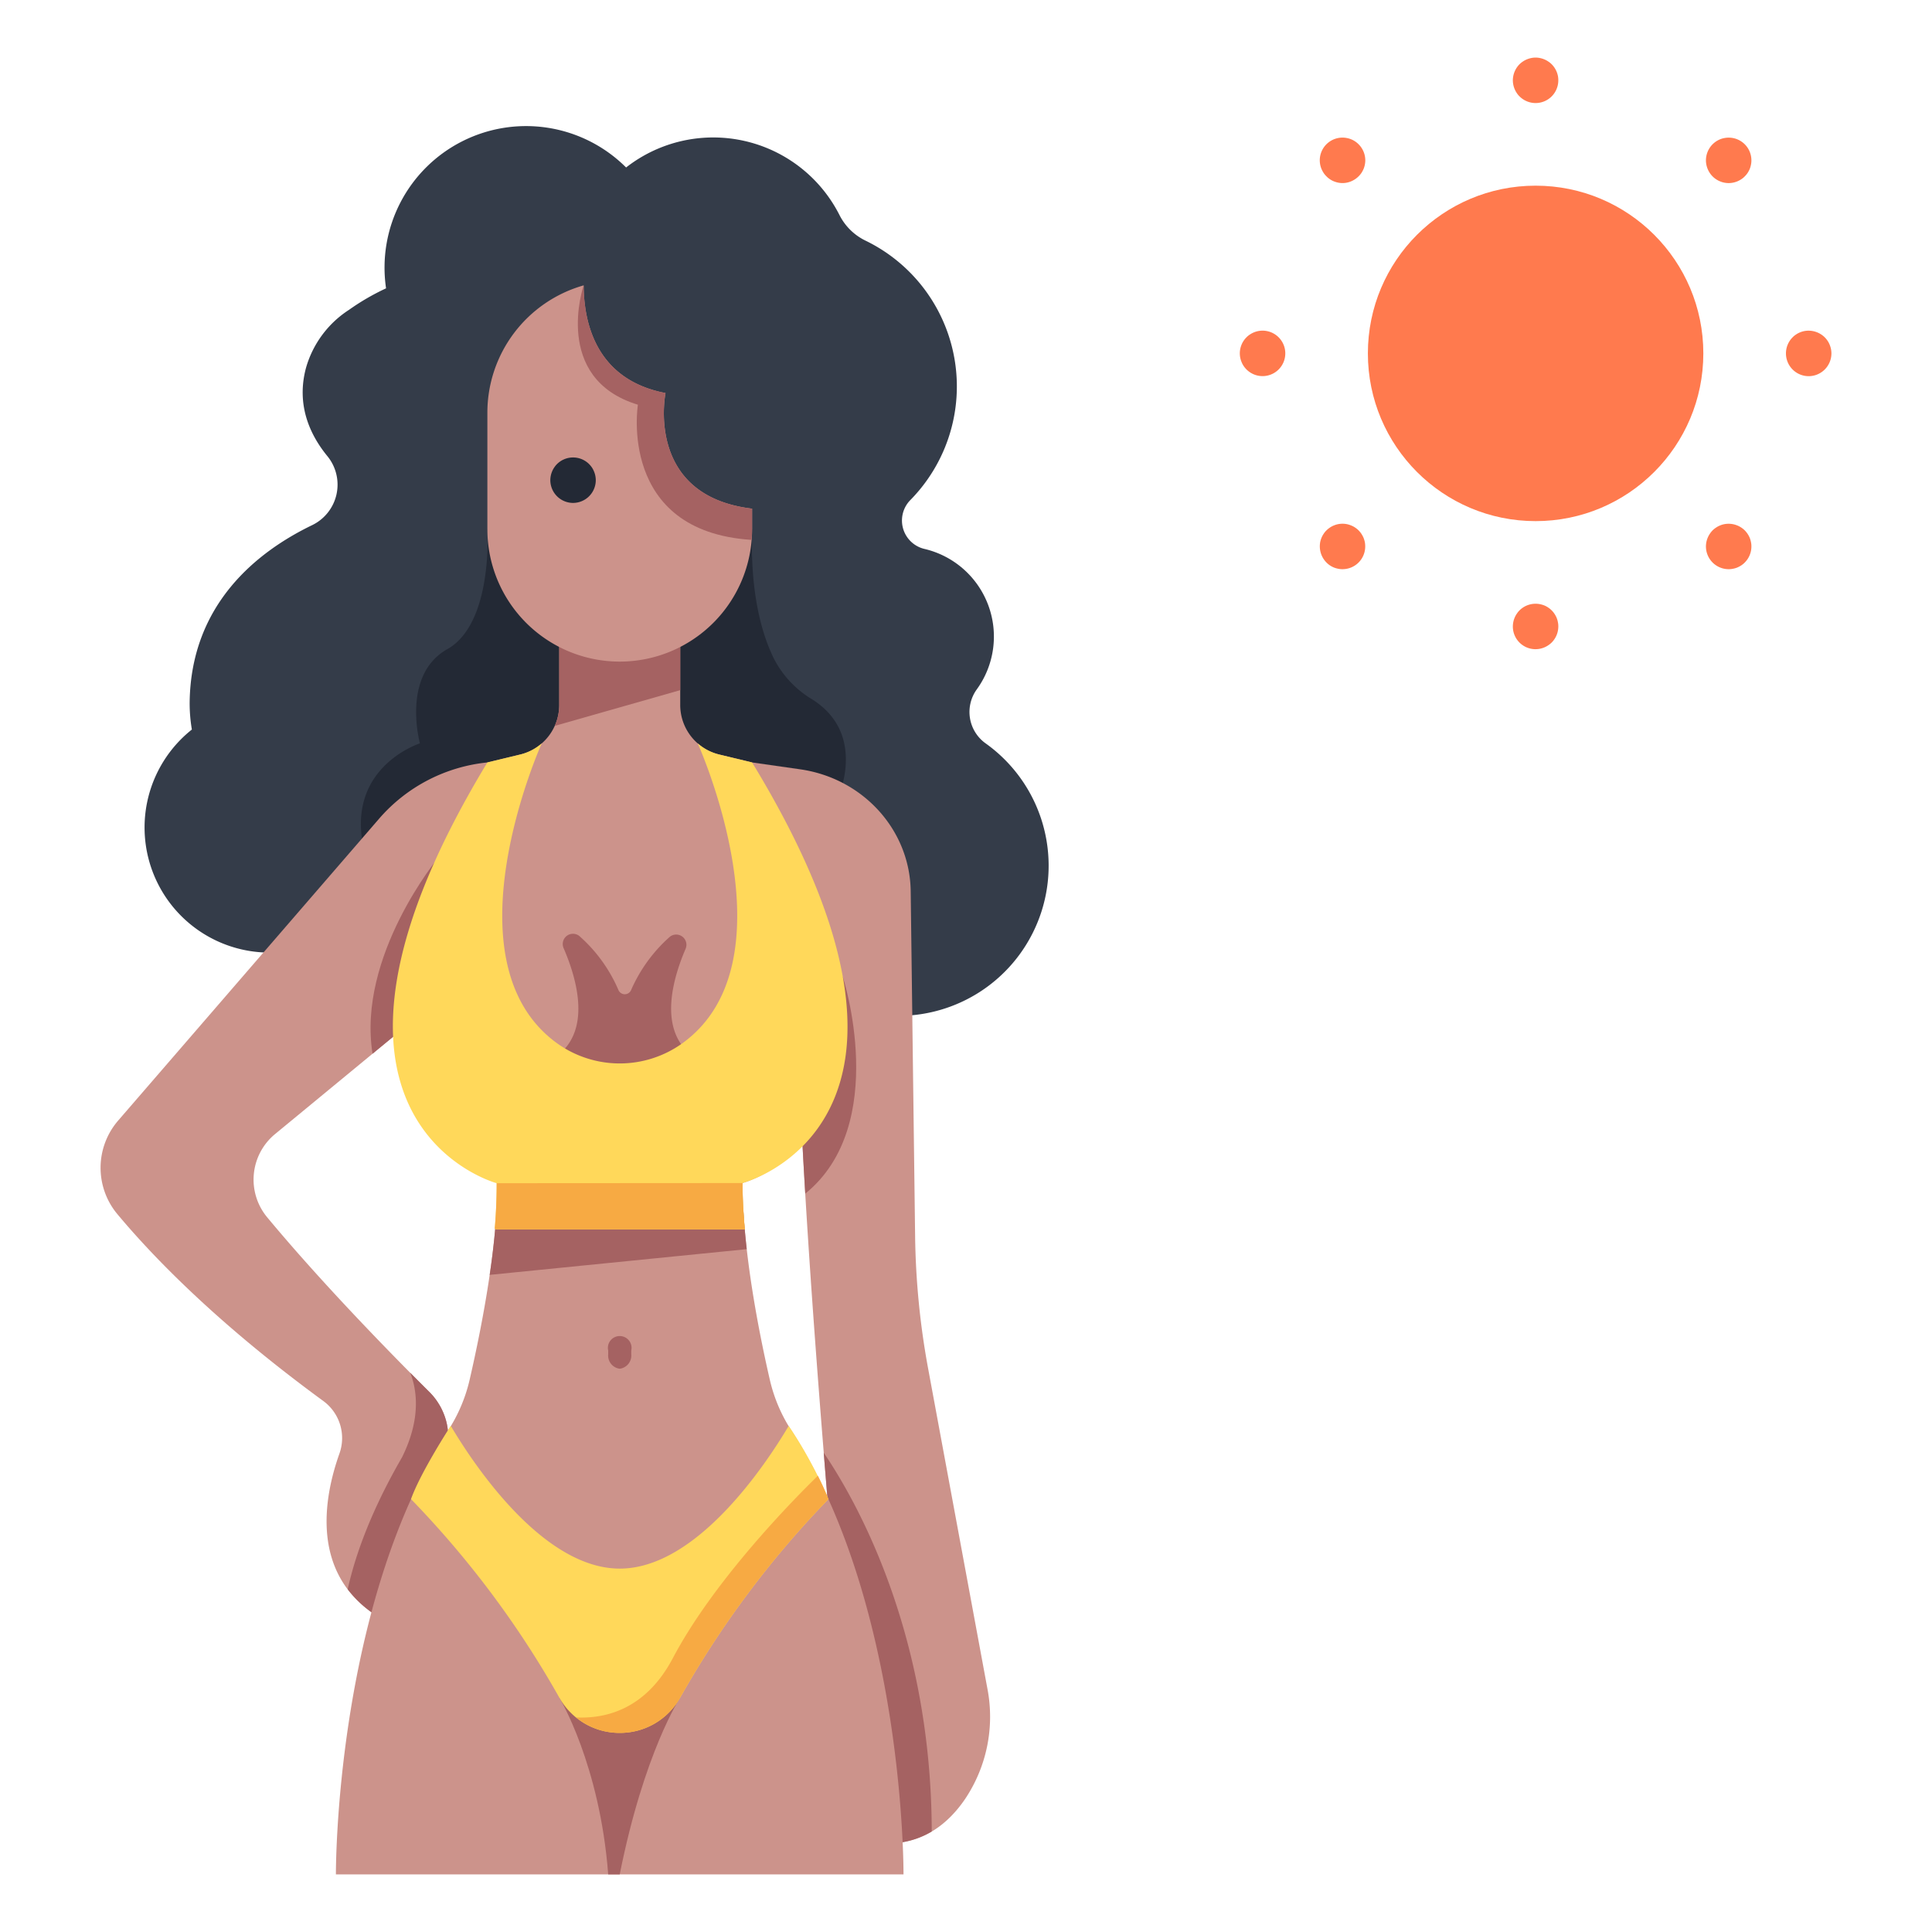 <svg id="Flat" height="512" viewBox="0 0 340 340" width="512" xmlns="http://www.w3.org/2000/svg"><path d="m171.875 121.351a15.843 15.843 0 0 0 -9.234-24.761 5.135 5.135 0 0 1 -2.4-8.623 28.516 28.516 0 0 0 -7.919-45.616 10.032 10.032 0 0 1 -4.58-4.492 24.9 24.9 0 0 0 -37.559-8.385 24.909 24.909 0 0 0 -42.243 21.268 41.285 41.285 0 0 0 -6.532 3.791 18.021 18.021 0 0 0 -7.566 10.235c-1.686 6.334.56 11.555 3.721 15.444a7.918 7.918 0 0 1 -2.608 12.194c-9.674 4.67-21.367 13.887-21.579 31.2a27.733 27.733 0 0 0 .39 4.78 22.015 22.015 0 1 0 34.458 24.546l64.7 7.407a26.429 26.429 0 1 0 40.538-29.511 6.792 6.792 0 0 1 -1.587-9.477z" fill="#343c49"/><path d="m85.769 93.138s1.074 16.532-7.055 21.108-4.814 16.576-4.814 16.576-15.354 4.86-8.731 22.322 81.89-11.742 81.89-11.742 6.109-11.907-4.178-18.357a17.851 17.851 0 0 1 -6.651-7.064c-2.159-4.353-4.236-11.538-3.872-22.843z" fill="#232935"/><path d="m132.355 134.176 8.457 1.209c11.08 1.585 19.325 10.68 19.456 21.461l.778 60.724a137.567 137.567 0 0 0 2.289 23.272l10.431 56.331a26.009 26.009 0 0 1 -3.934 19.435c-2.865 4.2-7.2 7.806-13.66 7.8l-9.015-42.951s-7.3-80.247-6.844-110.808z" fill="#cc938b"/><path d="m147.157 281.46 9.015 42.951a14.961 14.961 0 0 0 7.8-2.1c-.079-36.03-14.1-59.405-19.009-66.655 1.218 15.085 2.194 25.804 2.194 25.804z" fill="#a56262"/><path d="m85.769 134.176a29.055 29.055 0 0 0 -19.057 9.905l-45.9 53.1a12.719 12.719 0 0 0 -.184 16.454c6.272 7.522 17.629 19.292 36.287 32.931a8.094 8.094 0 0 1 2.81 9.265c-2.715 7.643-5.293 21.336 7.062 28.83l11.266-27.39a11.268 11.268 0 0 0 -2.472-12.281c-6.822-6.79-18.89-19.122-28.581-30.79a10.38 10.38 0 0 1 1.415-14.629l25.364-20.907z" fill="#cc938b"/><path d="m78.737 251.179.012-.027c-.022-.133-.054-.264-.08-.4-.024-.117-.044-.235-.072-.351q-.129-.55-.313-1.086c-.029-.086-.063-.171-.094-.256-.13-.353-.276-.7-.441-1.04-.013-.027-.024-.054-.038-.081a11.051 11.051 0 0 0 -.642-1.115c-.012-.018-.02-.038-.032-.056a11.178 11.178 0 0 0 -1.451-1.788c-1.019-1.013-2.166-2.163-3.393-3.4 1.216 3.1 1.9 8.154-1.452 14.9-3.633 6.273-7.639 14.561-9.553 23.207a19.7 19.7 0 0 0 5.6 4.965l11.266-27.39a11.24 11.24 0 0 0 .683-6.082z" fill="#a56262"/><path d="m135.516 242.985c-1.783-7.713-4.84-22.7-4.84-34.787 0 0 39.3-10.662 1.679-74.022l-5.776-1.392a8.97 8.97 0 0 1 -6.87-8.721v-17.377h-21.295v17.377a8.97 8.97 0 0 1 -6.869 8.721l-5.776 1.392c-37.624 63.36 1.8 73.725 1.8 73.725 0 12.084-3.178 27.371-4.961 35.084a27.876 27.876 0 0 1 -3.793 8.817c-19.977 30.979-19.7 78.064-19.7 78.064h99.887s.281-47.085-19.695-78.064a27.855 27.855 0 0 1 -3.791-8.817z" fill="#cc938b"/><path d="m117.879 164.858a26.884 26.884 0 0 0 -6.827 9.4 1.209 1.209 0 0 1 -2.205 0 26.656 26.656 0 0 0 -6.9-9.541 1.8 1.8 0 0 0 -2.772 2.115c2.832 6.54 5.772 17.72-5.242 20.976l16.012 2.761 16.013-2.761c-10.941-3.234-8.114-14.286-5.3-20.843a1.8 1.8 0 0 0 -2.779-2.107z" fill="#a56262"/><path d="m119.709 121.456v-14.77h-21.295v17.377a8.951 8.951 0 0 1 -.792 3.685z" fill="#a56262"/><path d="m77.151 150.9s-14.346 17.339-11.587 34.538l8.215-6.771 5.187-19.244z" fill="#a56262"/><path d="m130.8 212.594-43.312-1.4a129.6 129.6 0 0 1 -1.314 13.162l45.24-4.524c-.276-2.427-.489-4.862-.614-7.238z" fill="#a56262"/><path d="m148.311 171.857-7.711 15.908c.251 6.849.642 14.458 1.111 22.3 15.049-12.196 6.6-38.208 6.6-38.208z" fill="#a56262"/><path d="m117.122 69.171c-12.079-2.323-14.362-12.085-14.41-18.951a23.3 23.3 0 0 0 -16.943 22.41v20.508a23.293 23.293 0 0 0 23.293 23.293 23.293 23.293 0 0 0 23.293-23.293v-3.625c-18.955-2.266-15.233-20.342-15.233-20.342z" fill="#cc938b"/><path d="m126.579 132.784a8.931 8.931 0 0 1 -3.789-1.962s17.349 38.436-2.785 52.837a18.905 18.905 0 0 1 -21.886 0c-20.134-14.4-2.785-52.837-2.785-52.837a8.937 8.937 0 0 1 -3.789 1.962l-5.776 1.392c-38.35 63.331 1.638 74.049 1.638 74.049 0 2.535-.1 5.171-.329 7.867a.226.226 0 0 0 .224.246h43.772c-.242-2.78-.4-5.529-.4-8.14 0 0 40.427-10.44 1.679-74.022z" fill="#ffd85a"/><g fill="#ff7a4e"><circle cx="270.241" cy="62.192" r="29.517"/><path d="m273.938 12.607a4.547 4.547 0 0 0 -.371-.691 4.09 4.09 0 0 0 -.5-.609 3.5 3.5 0 0 0 -.609-.49 3.443 3.443 0 0 0 -.69-.37 3.948 3.948 0 0 0 -.75-.231 3.762 3.762 0 0 0 -1.56 0 4.11 4.11 0 0 0 -.75.231 3.645 3.645 0 0 0 -.69.37 3.922 3.922 0 0 0 -.61.49 4.063 4.063 0 0 0 -1.171 2.829 4.119 4.119 0 0 0 .08.78 4.025 4.025 0 0 0 .6 1.441 3.277 3.277 0 0 0 .5.609 3.995 3.995 0 0 0 6.819-2.83 4.178 4.178 0 0 0 -.069-.779 4.762 4.762 0 0 0 -.229-.75z"/><path d="m273.938 108.716a4.177 4.177 0 0 0 -.371-.689 3.693 3.693 0 0 0 -.5-.611 3.747 3.747 0 0 0 -.609-.5 3.909 3.909 0 0 0 -.69-.37 4.7 4.7 0 0 0 -.75-.22 4.014 4.014 0 0 0 -3.61 1.09 3.688 3.688 0 0 0 -.49.611 3.544 3.544 0 0 0 -.371.689 3.9 3.9 0 0 0 -.23.75 4.136 4.136 0 0 0 -.08.78 3.986 3.986 0 0 0 4.781 3.92 3.943 3.943 0 0 0 .75-.229 4.206 4.206 0 0 0 1.3-.861 4.021 4.021 0 0 0 1.17-2.83 3.448 3.448 0 0 0 -.079-.78 3.878 3.878 0 0 0 -.221-.75z"/><path d="m321.987 60.656a3.794 3.794 0 0 0 -.369-.69 3.959 3.959 0 0 0 -.491-.6 4.057 4.057 0 0 0 -3.609-1.1 3.856 3.856 0 0 0 -.75.229 3.3 3.3 0 0 0 -.69.37 3.225 3.225 0 0 0 -.611.5 4.006 4.006 0 0 0 2.833 6.835 4.012 4.012 0 0 0 4-4 4.073 4.073 0 0 0 -.08-.791 4.215 4.215 0 0 0 -.233-.753z"/><path d="m221.408 58.267a3.856 3.856 0 0 0 -.75.229 3.935 3.935 0 0 0 -.691.37 3.316 3.316 0 0 0 -.61.5 3.979 3.979 0 0 0 -1.089 3.611 3.783 3.783 0 0 0 .23.739 3.519 3.519 0 0 0 .37.7 4 4 0 1 0 2.54-6.149z"/><path d="m303.438 24.3a3.811 3.811 0 0 0 -.75.221 4.395 4.395 0 0 0 -.69.369 4.172 4.172 0 0 0 -.61.5 4.026 4.026 0 0 0 -1.171 2.83 4.021 4.021 0 0 0 .31 1.53 3.9 3.9 0 0 0 .37.691 3.612 3.612 0 0 0 .491.6 3.475 3.475 0 0 0 .61.5 3.645 3.645 0 0 0 .69.37 3.832 3.832 0 0 0 .75.23 4.039 4.039 0 0 0 .779.08 3.972 3.972 0 0 0 .781-.08 3.875 3.875 0 0 0 .75-.23 3.771 3.771 0 0 0 .69-.37 3.138 3.138 0 0 0 .609-.5 4.114 4.114 0 0 0 .5-.6 4.6 4.6 0 0 0 .371-.691 4.1 4.1 0 0 0 .22-.75 3.489 3.489 0 0 0 .079-.78 3.992 3.992 0 0 0 -4.779-3.92z"/><path d="m239.958 94.636a4.575 4.575 0 0 0 -.371-.689 4.157 4.157 0 0 0 -.5-.611 3.957 3.957 0 0 0 -.6-.489 3.511 3.511 0 0 0 -.7-.37 3.919 3.919 0 0 0 -.741-.231 3.959 3.959 0 0 0 -2.319.231 3.7 3.7 0 0 0 -.69.37 4.007 4.007 0 0 0 -.6.489 3.652 3.652 0 0 0 -.5.611 3.889 3.889 0 0 0 -.371.689 4.13 4.13 0 0 0 -.23.75 4.2 4.2 0 0 0 -.069.78 4.052 4.052 0 0 0 1.77 3.33 4.4 4.4 0 0 0 .69.37 4.252 4.252 0 0 0 .75.22 3.38 3.38 0 0 0 .779.08 3.995 3.995 0 0 0 4-4 4.2 4.2 0 0 0 -.069-.78 5.108 5.108 0 0 0 -.229-.75z"/><path d="m307.918 94.636a4.575 4.575 0 0 0 -.371-.689 4.913 4.913 0 0 0 -.5-.611 4.066 4.066 0 0 0 -3.609-1.09 3.768 3.768 0 0 0 -.75.231 3.7 3.7 0 0 0 -.69.37 4.036 4.036 0 0 0 -.61.489 4.226 4.226 0 0 0 -.491.611 3.883 3.883 0 0 0 -.37.689 4.021 4.021 0 0 0 -.31 1.53 4 4 0 0 0 4 4 3.4 3.4 0 0 0 .781-.08 3.849 3.849 0 0 0 .75-.22 4.586 4.586 0 0 0 .69-.37 3.55 3.55 0 0 0 .609-.5 3.985 3.985 0 0 0 1.17-2.83 3.507 3.507 0 0 0 -.079-.78 4.1 4.1 0 0 0 -.22-.75z"/><path d="m238.478 24.886a3.719 3.719 0 0 0 -.69-.369 3.957 3.957 0 0 0 -.741-.221 4 4 0 0 0 -4.79 3.92 4.2 4.2 0 0 0 .08.78 4.13 4.13 0 0 0 .23.75 4.6 4.6 0 0 0 .371.691 3.564 3.564 0 0 0 .5.6 3.448 3.448 0 0 0 .6.5 3.645 3.645 0 0 0 .69.37 4.3 4.3 0 0 0 .75.23 3.886 3.886 0 0 0 1.569 0 3.989 3.989 0 0 0 .741-.23 4.129 4.129 0 0 0 1.8-1.469 4.6 4.6 0 0 0 .371-.691 4.053 4.053 0 0 0 .23-.75 4.2 4.2 0 0 0 .08-.78 4 4 0 0 0 -1.181-2.83 3.738 3.738 0 0 0 -.61-.501z"/></g><path d="m100.848 88.506a4.012 4.012 0 0 0 4-4 4.117 4.117 0 0 0 -.08-.779 3.859 3.859 0 0 0 -.23-.75 4.186 4.186 0 0 0 -.36-.691 4.541 4.541 0 0 0 -.5-.61 4.008 4.008 0 0 0 -5.66 0 3.727 3.727 0 0 0 -.491.61 3.471 3.471 0 0 0 -.369.691 3.791 3.791 0 0 0 -.23.75 3.959 3.959 0 0 0 -.08.779 4.012 4.012 0 0 0 4 4z" fill="#232935"/><path d="m109.062 240.875a2.339 2.339 0 0 0 2.028-2.557v-.639a2.083 2.083 0 1 0 -4.057 0v.639a2.34 2.34 0 0 0 2.029 2.557z" fill="#a56262"/><path d="m109.062 293.479-.3 5.305h-10.315s7.111 11.712 8.586 31.082h2.029c4.293-21.514 10.614-31.082 10.614-31.082z" fill="#a56262"/><path d="m138.8 250.932c-3.87 6.527-16.086 25.117-29.734 25.117s-25.866-18.59-29.738-25.117c0 0-5.387 8.277-6.993 12.893a169.421 169.421 0 0 1 26.112 34.959 12.122 12.122 0 0 0 10.553 6.177h.132a12.12 12.12 0 0 0 10.548-6.177 169.458 169.458 0 0 1 26.112-34.959 77.984 77.984 0 0 0 -6.992-12.893z" fill="#ffd85a"/><path d="m87.078 216.093a.226.226 0 0 0 .224.245h43.772c-.242-2.78-.4-5.529-.4-8.14l-43.269.027c.002 2.535-.097 5.175-.327 7.868z" fill="#f7aa43"/><path d="m143.934 259.706c-3.927 3.826-18.187 18.2-25.517 32.086-4.735 8.971-11.73 10.7-17.033 10.449a12.066 12.066 0 0 0 7.612 2.72h.132a12.12 12.12 0 0 0 10.548-6.177 169.458 169.458 0 0 1 26.112-34.959c-.518-1.351-1.166-2.754-1.854-4.119z" fill="#f7aa43"/><path d="m112.261 71.223s-3.624 22.286 20.012 23.787c.049-.619.082-1.241.082-1.872v-3.625c-18.956-2.266-15.233-20.342-15.233-20.342-12.079-2.323-14.362-12.085-14.41-18.951 0 0-5.628 16.398 9.549 21.003z" fill="#a56262"/></svg>